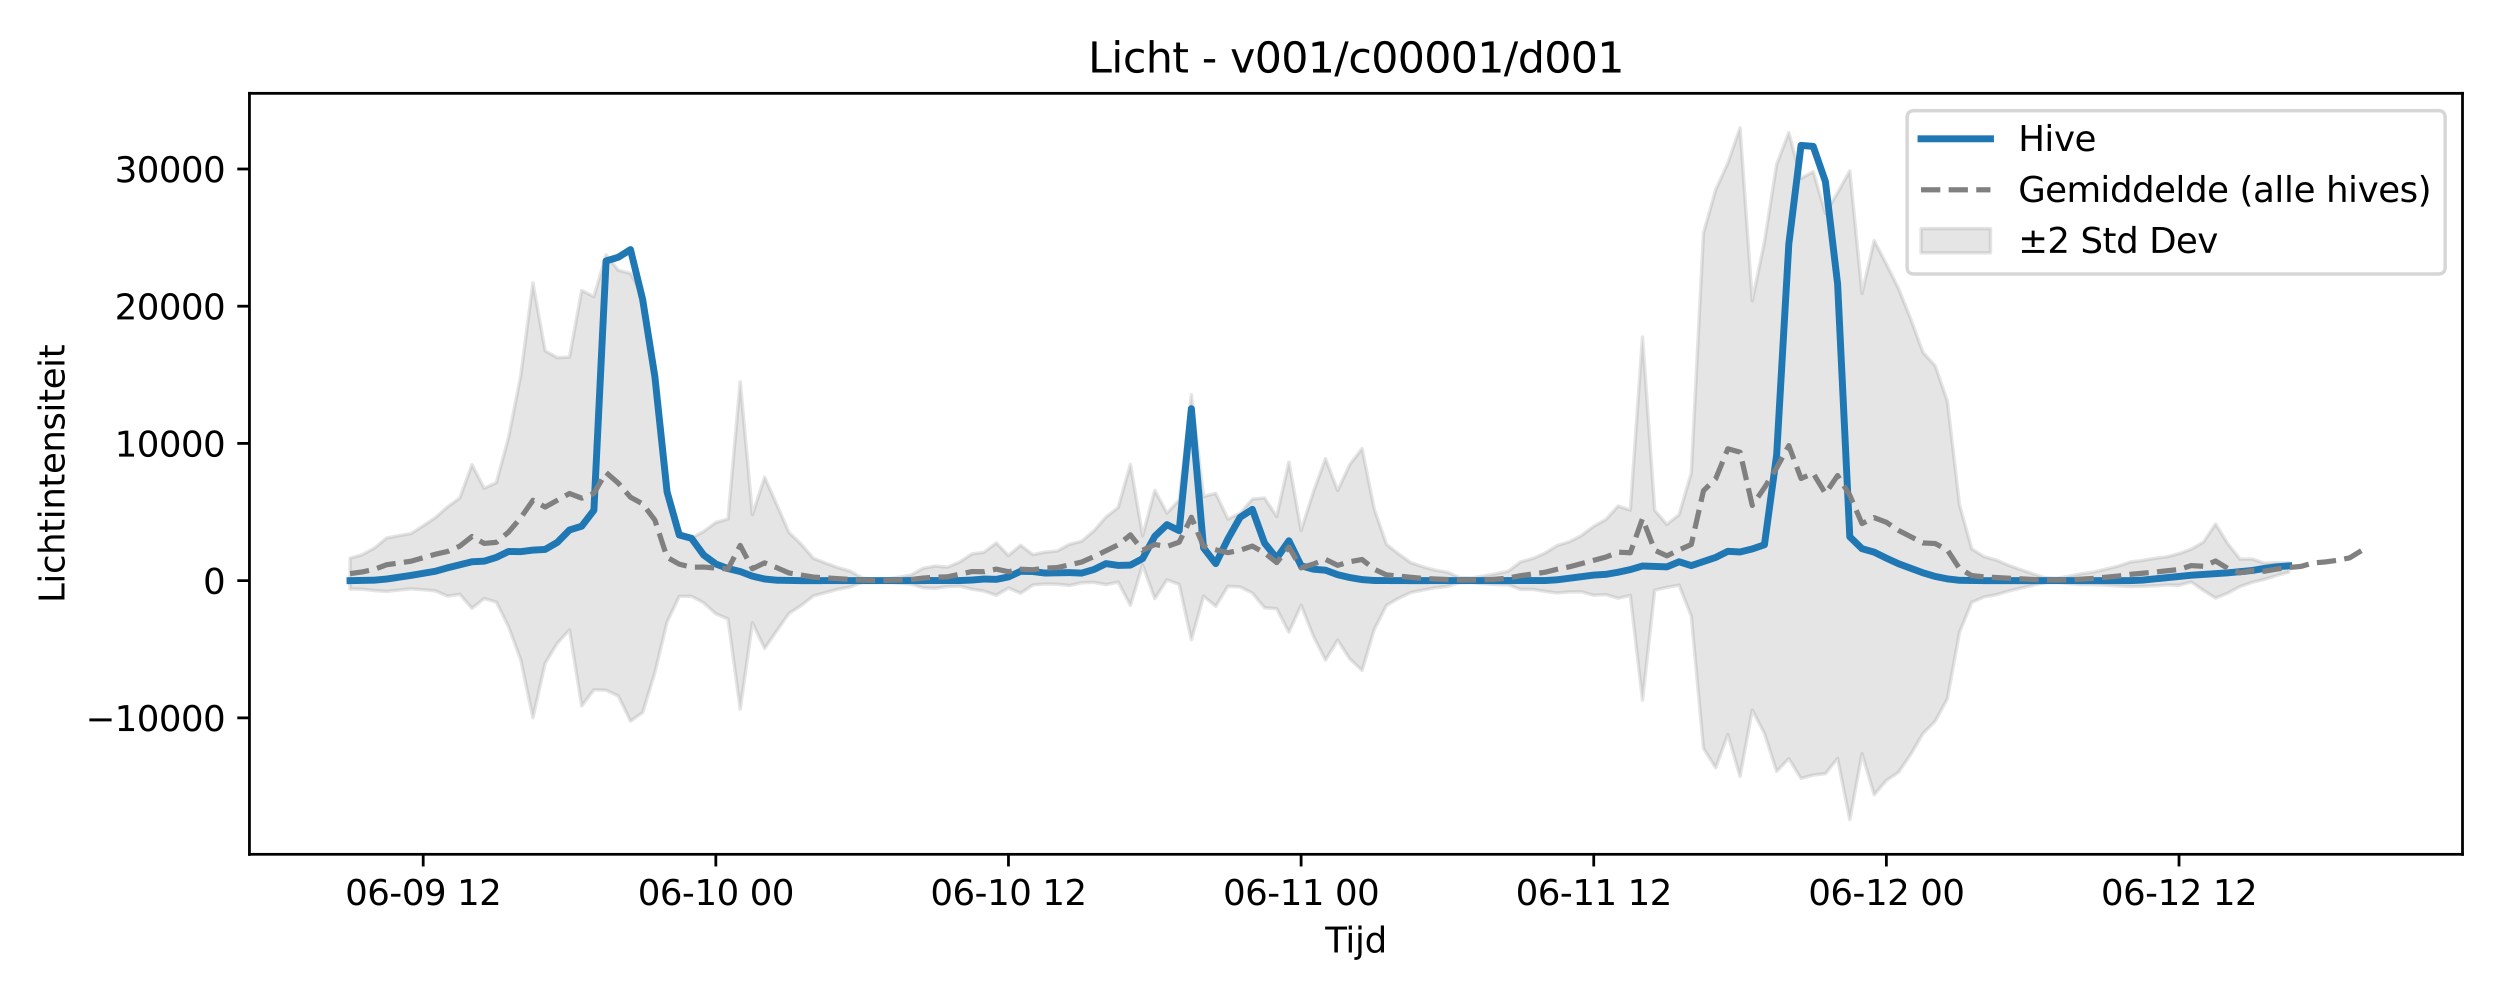 <?xml version="1.0" encoding="utf-8" standalone="no"?>
<!DOCTYPE svg PUBLIC "-//W3C//DTD SVG 1.1//EN"
  "http://www.w3.org/Graphics/SVG/1.1/DTD/svg11.dtd">
<svg xmlns:xlink="http://www.w3.org/1999/xlink" width="720pt" height="288pt" viewBox="0 0 720 288" xmlns="http://www.w3.org/2000/svg" version="1.1">
 <defs>
  <style type="text/css">*{stroke-linejoin: round; stroke-linecap: butt}</style>
 </defs>
 <g id="figure_1">
  <g id="patch_1">
   <path d="M 0 288 
L 720 288 
L 720 0 
L 0 0 
z
" style="fill: #ffffff"/>
  </g>
  <g id="axes_1">
   <g id="patch_2">
    <path d="M 71.84 246.04 
L 709.2 246.04 
L 709.2 26.88 
L 71.84 26.88 
z
" style="fill: #ffffff"/>
   </g>
   <g id="FillBetweenPolyCollection_1">
    <defs>
     <path id="m0c370288f5" d="M 100.811 -127.243 
L 100.811 -118.36 
L 104.323 -118.318 
L 107.834 -117.921 
L 111.346 -117.66 
L 114.857 -118.062 
L 118.369 -118.404 
L 121.881 -118.17 
L 125.392 -117.842 
L 128.904 -116.323 
L 132.416 -116.858 
L 135.927 -112.813 
L 139.439 -115.601 
L 142.95 -114.621 
L 146.462 -107.516 
L 149.974 -98.007 
L 153.485 -81.301 
L 156.997 -96.968 
L 160.509 -102.759 
L 164.02 -106.575 
L 167.532 -84.689 
L 171.043 -89.339 
L 174.555 -89.216 
L 178.067 -87.573 
L 181.578 -80.332 
L 185.09 -82.809 
L 188.602 -94.296 
L 192.113 -108.825 
L 195.625 -116.256 
L 199.136 -116.268 
L 202.648 -114.409 
L 206.16 -111.232 
L 209.671 -109.732 
L 213.183 -83.785 
L 216.695 -108.635 
L 220.206 -101.252 
L 223.718 -106.351 
L 227.229 -111.32 
L 230.741 -113.618 
L 234.253 -116.384 
L 237.764 -117.323 
L 241.276 -118.284 
L 244.788 -118.949 
L 248.299 -120.265 
L 251.811 -120.665 
L 255.322 -120.515 
L 258.834 -120.106 
L 262.346 -119.78 
L 265.857 -118.713 
L 269.369 -118.544 
L 272.881 -119.074 
L 276.392 -119.181 
L 279.904 -118.316 
L 283.415 -117.759 
L 286.927 -116.568 
L 290.439 -118.663 
L 293.95 -117.148 
L 297.462 -119.533 
L 300.974 -119.796 
L 304.485 -119.753 
L 307.997 -119.366 
L 311.508 -120.15 
L 315.02 -120.284 
L 318.532 -119.636 
L 322.043 -120.352 
L 325.555 -113.669 
L 329.067 -125.321 
L 332.578 -115.589 
L 336.09 -120.995 
L 339.601 -119.711 
L 343.113 -103.768 
L 346.625 -116.313 
L 350.136 -113.395 
L 353.648 -119.156 
L 357.16 -118.956 
L 360.671 -117.203 
L 364.183 -112.973 
L 367.694 -112.69 
L 371.206 -105.928 
L 374.718 -113.674 
L 378.229 -104.868 
L 381.741 -97.905 
L 385.253 -103.635 
L 388.764 -98.203 
L 392.276 -94.904 
L 395.787 -106.728 
L 399.299 -113.658 
L 402.811 -115.709 
L 406.322 -117.357 
L 409.834 -118.071 
L 413.346 -118.718 
L 416.857 -119.13 
L 420.369 -120.244 
L 423.88 -120.297 
L 427.392 -119.891 
L 430.904 -119.635 
L 434.415 -119.537 
L 437.927 -118.25 
L 441.439 -118.256 
L 444.95 -117.683 
L 448.462 -117.222 
L 451.973 -117.522 
L 455.485 -117.557 
L 458.997 -116.569 
L 462.508 -116.745 
L 466.02 -115.696 
L 469.532 -116.514 
L 473.043 -86.362 
L 476.555 -118.044 
L 480.066 -118.854 
L 483.578 -119.461 
L 487.09 -110.591 
L 490.601 -72.503 
L 494.113 -66.881 
L 497.625 -76.47 
L 501.136 -64.392 
L 504.648 -83.495 
L 508.159 -76.757 
L 511.671 -65.857 
L 515.183 -69.492 
L 518.694 -63.813 
L 522.206 -64.791 
L 525.718 -65.173 
L 529.229 -69.572 
L 532.741 -51.922 
L 536.252 -70.927 
L 539.764 -59.123 
L 543.276 -63.233 
L 546.787 -65.597 
L 550.299 -70.747 
L 553.811 -76.752 
L 557.322 -80.268 
L 560.834 -86.766 
L 564.345 -105.938 
L 567.857 -114.533 
L 571.369 -116.061 
L 574.88 -116.709 
L 578.392 -117.748 
L 581.904 -118.6 
L 585.415 -119.431 
L 588.927 -120.247 
L 592.438 -120.376 
L 595.95 -119.915 
L 599.462 -119.635 
L 602.973 -119.608 
L 606.485 -119.455 
L 609.997 -119.24 
L 613.508 -119.054 
L 617.02 -119.139 
L 620.531 -119.262 
L 624.043 -119.507 
L 627.555 -119.439 
L 631.066 -120.392 
L 634.578 -117.966 
L 638.09 -115.757 
L 641.601 -117.166 
L 645.113 -119.062 
L 648.624 -120.29 
L 652.136 -121.146 
L 655.648 -122.237 
L 659.159 -123.205 
L 659.159 -125.897 
L 659.159 -125.897 
L 655.648 -125.961 
L 652.136 -125.797 
L 648.624 -127.008 
L 645.113 -126.997 
L 641.601 -131.424 
L 638.09 -137.087 
L 634.578 -131.843 
L 631.066 -129.824 
L 627.555 -128.544 
L 624.043 -127.644 
L 620.531 -127.197 
L 617.02 -126.594 
L 613.508 -126.119 
L 609.997 -124.944 
L 606.485 -124.093 
L 602.973 -123.247 
L 599.462 -122.781 
L 595.95 -122.061 
L 592.438 -121.453 
L 588.927 -121.613 
L 585.415 -122.753 
L 581.904 -123.965 
L 578.392 -125.214 
L 574.88 -126.737 
L 571.369 -127.687 
L 567.857 -129.929 
L 564.345 -142.568 
L 560.834 -172.483 
L 557.322 -182.667 
L 553.811 -186.506 
L 550.299 -196.104 
L 546.787 -204.88 
L 543.276 -211.941 
L 539.764 -218.704 
L 536.252 -203.494 
L 532.741 -238.794 
L 529.229 -232.511 
L 525.718 -226.569 
L 522.206 -238.579 
L 518.694 -236.599 
L 515.183 -249.809 
L 511.671 -240.629 
L 508.159 -218.347 
L 504.648 -201.383 
L 501.136 -251.158 
L 497.625 -241.03 
L 494.113 -233.328 
L 490.601 -220.851 
L 487.09 -151.782 
L 483.578 -139.776 
L 480.066 -136.964 
L 476.555 -141.01 
L 473.043 -190.943 
L 469.532 -141.087 
L 466.02 -142.257 
L 462.508 -138.391 
L 458.997 -136.416 
L 455.485 -133.79 
L 451.973 -131.968 
L 448.462 -130.89 
L 444.95 -128.692 
L 441.439 -127.137 
L 437.927 -126.167 
L 434.415 -123.507 
L 430.904 -122.76 
L 427.392 -122.122 
L 423.88 -121.555 
L 420.369 -121.651 
L 416.857 -123.2 
L 413.346 -123.793 
L 409.834 -124.74 
L 406.322 -125.947 
L 402.811 -128.44 
L 399.299 -131.211 
L 395.787 -141.386 
L 392.276 -158.827 
L 388.764 -154.246 
L 385.253 -146.726 
L 381.741 -155.893 
L 378.229 -146.22 
L 374.718 -135.236 
L 371.206 -154.937 
L 367.694 -139.243 
L 364.183 -144.595 
L 360.671 -144.249 
L 357.16 -140.149 
L 353.648 -138.518 
L 350.136 -145.912 
L 346.625 -144.991 
L 343.113 -174.309 
L 339.601 -143.999 
L 336.09 -140.229 
L 332.578 -146.783 
L 329.067 -133.711 
L 325.555 -154.253 
L 322.043 -141.842 
L 318.532 -139.089 
L 315.02 -135.083 
L 311.508 -132.103 
L 307.997 -131.243 
L 304.485 -129.313 
L 300.974 -128.977 
L 297.462 -128.276 
L 293.95 -130.97 
L 290.439 -128.018 
L 286.927 -131.621 
L 283.415 -128.949 
L 279.904 -128.46 
L 276.392 -126.133 
L 272.881 -124.674 
L 269.369 -124.971 
L 265.857 -124.327 
L 262.346 -122.395 
L 258.834 -121.778 
L 255.322 -121.162 
L 251.811 -120.973 
L 248.299 -121.556 
L 244.788 -123.54 
L 241.276 -124.545 
L 237.764 -125.837 
L 234.253 -127.213 
L 230.741 -131.268 
L 227.229 -134.643 
L 223.718 -142.66 
L 220.206 -150.548 
L 216.695 -139.777 
L 213.183 -178.04 
L 209.671 -138.544 
L 206.16 -137.52 
L 202.648 -134.947 
L 199.136 -133.043 
L 195.625 -134.782 
L 192.113 -146.193 
L 188.602 -182.143 
L 185.09 -202.944 
L 181.578 -209.273 
L 178.067 -210.144 
L 174.555 -214.612 
L 171.043 -202.549 
L 167.532 -204.363 
L 164.02 -185.18 
L 160.509 -184.973 
L 156.997 -186.962 
L 153.485 -206.527 
L 149.974 -179.765 
L 146.462 -162.011 
L 142.95 -148.994 
L 139.439 -147.387 
L 135.927 -154.165 
L 132.416 -144.556 
L 128.904 -142.025 
L 125.392 -138.918 
L 121.881 -136.577 
L 118.369 -134.333 
L 114.857 -133.733 
L 111.346 -133.042 
L 107.834 -130.152 
L 104.323 -128.24 
L 100.811 -127.243 
z
" style="stroke: #808080; stroke-opacity: 0.2"/>
    </defs>
    <g clip-path="url(#p9685ce5fed)">
     <use xlink:href="#m0c370288f5" x="0" y="288" style="fill: #808080; fill-opacity: 0.2; stroke: #808080; stroke-opacity: 0.2"/>
    </g>
   </g>
   <g id="matplotlib.axis_1">
    <g id="xtick_1">
     <g id="line2d_1">
      <defs>
       <path id="m848608fe84" d="M 0 0 
L 0 3.5 
" style="stroke: #000000; stroke-width: 0.8"/>
      </defs>
      <g>
       <use xlink:href="#m848608fe84" x="121.881" y="246.04" style="stroke: #000000; stroke-width: 0.8"/>
      </g>
     </g>
     <g id="text_1">
      <!-- 06-09 12 -->
      <g transform="translate(99.4 260.638) scale(0.1 -0.1)">
       <defs>
        <path id="DejaVuSans-30" d="M 2034 4250 
Q 1547 4250 1301 3770 
Q 1056 3291 1056 2328 
Q 1056 1369 1301 889 
Q 1547 409 2034 409 
Q 2525 409 2770 889 
Q 3016 1369 3016 2328 
Q 3016 3291 2770 3770 
Q 2525 4250 2034 4250 
z
M 2034 4750 
Q 2819 4750 3233 4129 
Q 3647 3509 3647 2328 
Q 3647 1150 3233 529 
Q 2819 -91 2034 -91 
Q 1250 -91 836 529 
Q 422 1150 422 2328 
Q 422 3509 836 4129 
Q 1250 4750 2034 4750 
z
" transform="scale(0.016)"/>
        <path id="DejaVuSans-36" d="M 2113 2584 
Q 1688 2584 1439 2293 
Q 1191 2003 1191 1497 
Q 1191 994 1439 701 
Q 1688 409 2113 409 
Q 2538 409 2786 701 
Q 3034 994 3034 1497 
Q 3034 2003 2786 2293 
Q 2538 2584 2113 2584 
z
M 3366 4563 
L 3366 3988 
Q 3128 4100 2886 4159 
Q 2644 4219 2406 4219 
Q 1781 4219 1451 3797 
Q 1122 3375 1075 2522 
Q 1259 2794 1537 2939 
Q 1816 3084 2150 3084 
Q 2853 3084 3261 2657 
Q 3669 2231 3669 1497 
Q 3669 778 3244 343 
Q 2819 -91 2113 -91 
Q 1303 -91 875 529 
Q 447 1150 447 2328 
Q 447 3434 972 4092 
Q 1497 4750 2381 4750 
Q 2619 4750 2861 4703 
Q 3103 4656 3366 4563 
z
" transform="scale(0.016)"/>
        <path id="DejaVuSans-2d" d="M 313 2009 
L 1997 2009 
L 1997 1497 
L 313 1497 
L 313 2009 
z
" transform="scale(0.016)"/>
        <path id="DejaVuSans-39" d="M 703 97 
L 703 672 
Q 941 559 1184 500 
Q 1428 441 1663 441 
Q 2288 441 2617 861 
Q 2947 1281 2994 2138 
Q 2813 1869 2534 1725 
Q 2256 1581 1919 1581 
Q 1219 1581 811 2004 
Q 403 2428 403 3163 
Q 403 3881 828 4315 
Q 1253 4750 1959 4750 
Q 2769 4750 3195 4129 
Q 3622 3509 3622 2328 
Q 3622 1225 3098 567 
Q 2575 -91 1691 -91 
Q 1453 -91 1209 -44 
Q 966 3 703 97 
z
M 1959 2075 
Q 2384 2075 2632 2365 
Q 2881 2656 2881 3163 
Q 2881 3666 2632 3958 
Q 2384 4250 1959 4250 
Q 1534 4250 1286 3958 
Q 1038 3666 1038 3163 
Q 1038 2656 1286 2365 
Q 1534 2075 1959 2075 
z
" transform="scale(0.016)"/>
        <path id="DejaVuSans-20" transform="scale(0.016)"/>
        <path id="DejaVuSans-31" d="M 794 531 
L 1825 531 
L 1825 4091 
L 703 3866 
L 703 4441 
L 1819 4666 
L 2450 4666 
L 2450 531 
L 3481 531 
L 3481 0 
L 794 0 
L 794 531 
z
" transform="scale(0.016)"/>
        <path id="DejaVuSans-32" d="M 1228 531 
L 3431 531 
L 3431 0 
L 469 0 
L 469 531 
Q 828 903 1448 1529 
Q 2069 2156 2228 2338 
Q 2531 2678 2651 2914 
Q 2772 3150 2772 3378 
Q 2772 3750 2511 3984 
Q 2250 4219 1831 4219 
Q 1534 4219 1204 4116 
Q 875 4013 500 3803 
L 500 4441 
Q 881 4594 1212 4672 
Q 1544 4750 1819 4750 
Q 2544 4750 2975 4387 
Q 3406 4025 3406 3419 
Q 3406 3131 3298 2873 
Q 3191 2616 2906 2266 
Q 2828 2175 2409 1742 
Q 1991 1309 1228 531 
z
" transform="scale(0.016)"/>
       </defs>
       <use xlink:href="#DejaVuSans-30"/>
       <use xlink:href="#DejaVuSans-36" transform="translate(63.623 0)"/>
       <use xlink:href="#DejaVuSans-2d" transform="translate(127.246 0)"/>
       <use xlink:href="#DejaVuSans-30" transform="translate(163.33 0)"/>
       <use xlink:href="#DejaVuSans-39" transform="translate(226.953 0)"/>
       <use xlink:href="#DejaVuSans-20" transform="translate(290.576 0)"/>
       <use xlink:href="#DejaVuSans-31" transform="translate(322.363 0)"/>
       <use xlink:href="#DejaVuSans-32" transform="translate(385.986 0)"/>
      </g>
     </g>
    </g>
    <g id="xtick_2">
     <g id="line2d_2">
      <g>
       <use xlink:href="#m848608fe84" x="206.16" y="246.04" style="stroke: #000000; stroke-width: 0.8"/>
      </g>
     </g>
     <g id="text_2">
      <!-- 06-10 00 -->
      <g transform="translate(183.679 260.638) scale(0.1 -0.1)">
       <use xlink:href="#DejaVuSans-30"/>
       <use xlink:href="#DejaVuSans-36" transform="translate(63.623 0)"/>
       <use xlink:href="#DejaVuSans-2d" transform="translate(127.246 0)"/>
       <use xlink:href="#DejaVuSans-31" transform="translate(163.33 0)"/>
       <use xlink:href="#DejaVuSans-30" transform="translate(226.953 0)"/>
       <use xlink:href="#DejaVuSans-20" transform="translate(290.576 0)"/>
       <use xlink:href="#DejaVuSans-30" transform="translate(322.363 0)"/>
       <use xlink:href="#DejaVuSans-30" transform="translate(385.986 0)"/>
      </g>
     </g>
    </g>
    <g id="xtick_3">
     <g id="line2d_3">
      <g>
       <use xlink:href="#m848608fe84" x="290.439" y="246.04" style="stroke: #000000; stroke-width: 0.8"/>
      </g>
     </g>
     <g id="text_3">
      <!-- 06-10 12 -->
      <g transform="translate(267.958 260.638) scale(0.1 -0.1)">
       <use xlink:href="#DejaVuSans-30"/>
       <use xlink:href="#DejaVuSans-36" transform="translate(63.623 0)"/>
       <use xlink:href="#DejaVuSans-2d" transform="translate(127.246 0)"/>
       <use xlink:href="#DejaVuSans-31" transform="translate(163.33 0)"/>
       <use xlink:href="#DejaVuSans-30" transform="translate(226.953 0)"/>
       <use xlink:href="#DejaVuSans-20" transform="translate(290.576 0)"/>
       <use xlink:href="#DejaVuSans-31" transform="translate(322.363 0)"/>
       <use xlink:href="#DejaVuSans-32" transform="translate(385.986 0)"/>
      </g>
     </g>
    </g>
    <g id="xtick_4">
     <g id="line2d_4">
      <g>
       <use xlink:href="#m848608fe84" x="374.718" y="246.04" style="stroke: #000000; stroke-width: 0.8"/>
      </g>
     </g>
     <g id="text_4">
      <!-- 06-11 00 -->
      <g transform="translate(352.237 260.638) scale(0.1 -0.1)">
       <use xlink:href="#DejaVuSans-30"/>
       <use xlink:href="#DejaVuSans-36" transform="translate(63.623 0)"/>
       <use xlink:href="#DejaVuSans-2d" transform="translate(127.246 0)"/>
       <use xlink:href="#DejaVuSans-31" transform="translate(163.33 0)"/>
       <use xlink:href="#DejaVuSans-31" transform="translate(226.953 0)"/>
       <use xlink:href="#DejaVuSans-20" transform="translate(290.576 0)"/>
       <use xlink:href="#DejaVuSans-30" transform="translate(322.363 0)"/>
       <use xlink:href="#DejaVuSans-30" transform="translate(385.986 0)"/>
      </g>
     </g>
    </g>
    <g id="xtick_5">
     <g id="line2d_5">
      <g>
       <use xlink:href="#m848608fe84" x="458.997" y="246.04" style="stroke: #000000; stroke-width: 0.8"/>
      </g>
     </g>
     <g id="text_5">
      <!-- 06-11 12 -->
      <g transform="translate(436.516 260.638) scale(0.1 -0.1)">
       <use xlink:href="#DejaVuSans-30"/>
       <use xlink:href="#DejaVuSans-36" transform="translate(63.623 0)"/>
       <use xlink:href="#DejaVuSans-2d" transform="translate(127.246 0)"/>
       <use xlink:href="#DejaVuSans-31" transform="translate(163.33 0)"/>
       <use xlink:href="#DejaVuSans-31" transform="translate(226.953 0)"/>
       <use xlink:href="#DejaVuSans-20" transform="translate(290.576 0)"/>
       <use xlink:href="#DejaVuSans-31" transform="translate(322.363 0)"/>
       <use xlink:href="#DejaVuSans-32" transform="translate(385.986 0)"/>
      </g>
     </g>
    </g>
    <g id="xtick_6">
     <g id="line2d_6">
      <g>
       <use xlink:href="#m848608fe84" x="543.276" y="246.04" style="stroke: #000000; stroke-width: 0.8"/>
      </g>
     </g>
     <g id="text_6">
      <!-- 06-12 00 -->
      <g transform="translate(520.795 260.638) scale(0.1 -0.1)">
       <use xlink:href="#DejaVuSans-30"/>
       <use xlink:href="#DejaVuSans-36" transform="translate(63.623 0)"/>
       <use xlink:href="#DejaVuSans-2d" transform="translate(127.246 0)"/>
       <use xlink:href="#DejaVuSans-31" transform="translate(163.33 0)"/>
       <use xlink:href="#DejaVuSans-32" transform="translate(226.953 0)"/>
       <use xlink:href="#DejaVuSans-20" transform="translate(290.576 0)"/>
       <use xlink:href="#DejaVuSans-30" transform="translate(322.363 0)"/>
       <use xlink:href="#DejaVuSans-30" transform="translate(385.986 0)"/>
      </g>
     </g>
    </g>
    <g id="xtick_7">
     <g id="line2d_7">
      <g>
       <use xlink:href="#m848608fe84" x="627.555" y="246.04" style="stroke: #000000; stroke-width: 0.8"/>
      </g>
     </g>
     <g id="text_7">
      <!-- 06-12 12 -->
      <g transform="translate(605.074 260.638) scale(0.1 -0.1)">
       <use xlink:href="#DejaVuSans-30"/>
       <use xlink:href="#DejaVuSans-36" transform="translate(63.623 0)"/>
       <use xlink:href="#DejaVuSans-2d" transform="translate(127.246 0)"/>
       <use xlink:href="#DejaVuSans-31" transform="translate(163.33 0)"/>
       <use xlink:href="#DejaVuSans-32" transform="translate(226.953 0)"/>
       <use xlink:href="#DejaVuSans-20" transform="translate(290.576 0)"/>
       <use xlink:href="#DejaVuSans-31" transform="translate(322.363 0)"/>
       <use xlink:href="#DejaVuSans-32" transform="translate(385.986 0)"/>
      </g>
     </g>
    </g>
    <g id="text_8">
     <!-- Tijd -->
     <g transform="translate(381.67 274.317) scale(0.1 -0.1)">
      <defs>
       <path id="DejaVuSans-54" d="M -19 4666 
L 3928 4666 
L 3928 4134 
L 2272 4134 
L 2272 0 
L 1638 0 
L 1638 4134 
L -19 4134 
L -19 4666 
z
" transform="scale(0.016)"/>
       <path id="DejaVuSans-69" d="M 603 3500 
L 1178 3500 
L 1178 0 
L 603 0 
L 603 3500 
z
M 603 4863 
L 1178 4863 
L 1178 4134 
L 603 4134 
L 603 4863 
z
" transform="scale(0.016)"/>
       <path id="DejaVuSans-6a" d="M 603 3500 
L 1178 3500 
L 1178 -63 
Q 1178 -731 923 -1031 
Q 669 -1331 103 -1331 
L -116 -1331 
L -116 -844 
L 38 -844 
Q 366 -844 484 -692 
Q 603 -541 603 -63 
L 603 3500 
z
M 603 4863 
L 1178 4863 
L 1178 4134 
L 603 4134 
L 603 4863 
z
" transform="scale(0.016)"/>
       <path id="DejaVuSans-64" d="M 2906 2969 
L 2906 4863 
L 3481 4863 
L 3481 0 
L 2906 0 
L 2906 525 
Q 2725 213 2448 61 
Q 2172 -91 1784 -91 
Q 1150 -91 751 415 
Q 353 922 353 1747 
Q 353 2572 751 3078 
Q 1150 3584 1784 3584 
Q 2172 3584 2448 3432 
Q 2725 3281 2906 2969 
z
M 947 1747 
Q 947 1113 1208 752 
Q 1469 391 1925 391 
Q 2381 391 2643 752 
Q 2906 1113 2906 1747 
Q 2906 2381 2643 2742 
Q 2381 3103 1925 3103 
Q 1469 3103 1208 2742 
Q 947 2381 947 1747 
z
" transform="scale(0.016)"/>
      </defs>
      <use xlink:href="#DejaVuSans-54"/>
      <use xlink:href="#DejaVuSans-69" transform="translate(57.959 0)"/>
      <use xlink:href="#DejaVuSans-6a" transform="translate(85.742 0)"/>
      <use xlink:href="#DejaVuSans-64" transform="translate(113.525 0)"/>
     </g>
    </g>
   </g>
   <g id="matplotlib.axis_2">
    <g id="ytick_1">
     <g id="line2d_8">
      <defs>
       <path id="m375cca14dd" d="M 0 0 
L -3.5 0 
" style="stroke: #000000; stroke-width: 0.8"/>
      </defs>
      <g>
       <use xlink:href="#m375cca14dd" x="71.84" y="206.743" style="stroke: #000000; stroke-width: 0.8"/>
      </g>
     </g>
     <g id="text_9">
      <!-- −10000 -->
      <g transform="translate(24.648 210.542) scale(0.1 -0.1)">
       <defs>
        <path id="DejaVuSans-2212" d="M 678 2272 
L 4684 2272 
L 4684 1741 
L 678 1741 
L 678 2272 
z
" transform="scale(0.016)"/>
       </defs>
       <use xlink:href="#DejaVuSans-2212"/>
       <use xlink:href="#DejaVuSans-31" transform="translate(83.789 0)"/>
       <use xlink:href="#DejaVuSans-30" transform="translate(147.412 0)"/>
       <use xlink:href="#DejaVuSans-30" transform="translate(211.035 0)"/>
       <use xlink:href="#DejaVuSans-30" transform="translate(274.658 0)"/>
       <use xlink:href="#DejaVuSans-30" transform="translate(338.281 0)"/>
      </g>
     </g>
    </g>
    <g id="ytick_2">
     <g id="line2d_9">
      <g>
       <use xlink:href="#m375cca14dd" x="71.84" y="167.224" style="stroke: #000000; stroke-width: 0.8"/>
      </g>
     </g>
     <g id="text_10">
      <!-- 0 -->
      <g transform="translate(58.477 171.024) scale(0.1 -0.1)">
       <use xlink:href="#DejaVuSans-30"/>
      </g>
     </g>
    </g>
    <g id="ytick_3">
     <g id="line2d_10">
      <g>
       <use xlink:href="#m375cca14dd" x="71.84" y="127.706" style="stroke: #000000; stroke-width: 0.8"/>
      </g>
     </g>
     <g id="text_11">
      <!-- 10000 -->
      <g transform="translate(33.028 131.505) scale(0.1 -0.1)">
       <use xlink:href="#DejaVuSans-31"/>
       <use xlink:href="#DejaVuSans-30" transform="translate(63.623 0)"/>
       <use xlink:href="#DejaVuSans-30" transform="translate(127.246 0)"/>
       <use xlink:href="#DejaVuSans-30" transform="translate(190.869 0)"/>
       <use xlink:href="#DejaVuSans-30" transform="translate(254.492 0)"/>
      </g>
     </g>
    </g>
    <g id="ytick_4">
     <g id="line2d_11">
      <g>
       <use xlink:href="#m375cca14dd" x="71.84" y="88.187" style="stroke: #000000; stroke-width: 0.8"/>
      </g>
     </g>
     <g id="text_12">
      <!-- 20000 -->
      <g transform="translate(33.028 91.986) scale(0.1 -0.1)">
       <use xlink:href="#DejaVuSans-32"/>
       <use xlink:href="#DejaVuSans-30" transform="translate(63.623 0)"/>
       <use xlink:href="#DejaVuSans-30" transform="translate(127.246 0)"/>
       <use xlink:href="#DejaVuSans-30" transform="translate(190.869 0)"/>
       <use xlink:href="#DejaVuSans-30" transform="translate(254.492 0)"/>
      </g>
     </g>
    </g>
    <g id="ytick_5">
     <g id="line2d_12">
      <g>
       <use xlink:href="#m375cca14dd" x="71.84" y="48.669" style="stroke: #000000; stroke-width: 0.8"/>
      </g>
     </g>
     <g id="text_13">
      <!-- 30000 -->
      <g transform="translate(33.028 52.468) scale(0.1 -0.1)">
       <defs>
        <path id="DejaVuSans-33" d="M 2597 2516 
Q 3050 2419 3304 2112 
Q 3559 1806 3559 1356 
Q 3559 666 3084 287 
Q 2609 -91 1734 -91 
Q 1441 -91 1130 -33 
Q 819 25 488 141 
L 488 750 
Q 750 597 1062 519 
Q 1375 441 1716 441 
Q 2309 441 2620 675 
Q 2931 909 2931 1356 
Q 2931 1769 2642 2001 
Q 2353 2234 1838 2234 
L 1294 2234 
L 1294 2753 
L 1863 2753 
Q 2328 2753 2575 2939 
Q 2822 3125 2822 3475 
Q 2822 3834 2567 4026 
Q 2313 4219 1838 4219 
Q 1578 4219 1281 4162 
Q 984 4106 628 3988 
L 628 4550 
Q 988 4650 1302 4700 
Q 1616 4750 1894 4750 
Q 2613 4750 3031 4423 
Q 3450 4097 3450 3541 
Q 3450 3153 3228 2886 
Q 3006 2619 2597 2516 
z
" transform="scale(0.016)"/>
       </defs>
       <use xlink:href="#DejaVuSans-33"/>
       <use xlink:href="#DejaVuSans-30" transform="translate(63.623 0)"/>
       <use xlink:href="#DejaVuSans-30" transform="translate(127.246 0)"/>
       <use xlink:href="#DejaVuSans-30" transform="translate(190.869 0)"/>
       <use xlink:href="#DejaVuSans-30" transform="translate(254.492 0)"/>
      </g>
     </g>
    </g>
    <g id="text_14">
     <!-- Lichtintensiteit -->
     <g transform="translate(18.568 173.656) rotate(-90) scale(0.1 -0.1)">
      <defs>
       <path id="DejaVuSans-4c" d="M 628 4666 
L 1259 4666 
L 1259 531 
L 3531 531 
L 3531 0 
L 628 0 
L 628 4666 
z
" transform="scale(0.016)"/>
       <path id="DejaVuSans-63" d="M 3122 3366 
L 3122 2828 
Q 2878 2963 2633 3030 
Q 2388 3097 2138 3097 
Q 1578 3097 1268 2742 
Q 959 2388 959 1747 
Q 959 1106 1268 751 
Q 1578 397 2138 397 
Q 2388 397 2633 464 
Q 2878 531 3122 666 
L 3122 134 
Q 2881 22 2623 -34 
Q 2366 -91 2075 -91 
Q 1284 -91 818 406 
Q 353 903 353 1747 
Q 353 2603 823 3093 
Q 1294 3584 2113 3584 
Q 2378 3584 2631 3529 
Q 2884 3475 3122 3366 
z
" transform="scale(0.016)"/>
       <path id="DejaVuSans-68" d="M 3513 2113 
L 3513 0 
L 2938 0 
L 2938 2094 
Q 2938 2591 2744 2837 
Q 2550 3084 2163 3084 
Q 1697 3084 1428 2787 
Q 1159 2491 1159 1978 
L 1159 0 
L 581 0 
L 581 4863 
L 1159 4863 
L 1159 2956 
Q 1366 3272 1645 3428 
Q 1925 3584 2291 3584 
Q 2894 3584 3203 3211 
Q 3513 2838 3513 2113 
z
" transform="scale(0.016)"/>
       <path id="DejaVuSans-74" d="M 1172 4494 
L 1172 3500 
L 2356 3500 
L 2356 3053 
L 1172 3053 
L 1172 1153 
Q 1172 725 1289 603 
Q 1406 481 1766 481 
L 2356 481 
L 2356 0 
L 1766 0 
Q 1100 0 847 248 
Q 594 497 594 1153 
L 594 3053 
L 172 3053 
L 172 3500 
L 594 3500 
L 594 4494 
L 1172 4494 
z
" transform="scale(0.016)"/>
       <path id="DejaVuSans-6e" d="M 3513 2113 
L 3513 0 
L 2938 0 
L 2938 2094 
Q 2938 2591 2744 2837 
Q 2550 3084 2163 3084 
Q 1697 3084 1428 2787 
Q 1159 2491 1159 1978 
L 1159 0 
L 581 0 
L 581 3500 
L 1159 3500 
L 1159 2956 
Q 1366 3272 1645 3428 
Q 1925 3584 2291 3584 
Q 2894 3584 3203 3211 
Q 3513 2838 3513 2113 
z
" transform="scale(0.016)"/>
       <path id="DejaVuSans-65" d="M 3597 1894 
L 3597 1613 
L 953 1613 
Q 991 1019 1311 708 
Q 1631 397 2203 397 
Q 2534 397 2845 478 
Q 3156 559 3463 722 
L 3463 178 
Q 3153 47 2828 -22 
Q 2503 -91 2169 -91 
Q 1331 -91 842 396 
Q 353 884 353 1716 
Q 353 2575 817 3079 
Q 1281 3584 2069 3584 
Q 2775 3584 3186 3129 
Q 3597 2675 3597 1894 
z
M 3022 2063 
Q 3016 2534 2758 2815 
Q 2500 3097 2075 3097 
Q 1594 3097 1305 2825 
Q 1016 2553 972 2059 
L 3022 2063 
z
" transform="scale(0.016)"/>
       <path id="DejaVuSans-73" d="M 2834 3397 
L 2834 2853 
Q 2591 2978 2328 3040 
Q 2066 3103 1784 3103 
Q 1356 3103 1142 2972 
Q 928 2841 928 2578 
Q 928 2378 1081 2264 
Q 1234 2150 1697 2047 
L 1894 2003 
Q 2506 1872 2764 1633 
Q 3022 1394 3022 966 
Q 3022 478 2636 193 
Q 2250 -91 1575 -91 
Q 1294 -91 989 -36 
Q 684 19 347 128 
L 347 722 
Q 666 556 975 473 
Q 1284 391 1588 391 
Q 1994 391 2212 530 
Q 2431 669 2431 922 
Q 2431 1156 2273 1281 
Q 2116 1406 1581 1522 
L 1381 1569 
Q 847 1681 609 1914 
Q 372 2147 372 2553 
Q 372 3047 722 3315 
Q 1072 3584 1716 3584 
Q 2034 3584 2315 3537 
Q 2597 3491 2834 3397 
z
" transform="scale(0.016)"/>
      </defs>
      <use xlink:href="#DejaVuSans-4c"/>
      <use xlink:href="#DejaVuSans-69" transform="translate(55.713 0)"/>
      <use xlink:href="#DejaVuSans-63" transform="translate(83.496 0)"/>
      <use xlink:href="#DejaVuSans-68" transform="translate(138.477 0)"/>
      <use xlink:href="#DejaVuSans-74" transform="translate(201.855 0)"/>
      <use xlink:href="#DejaVuSans-69" transform="translate(241.064 0)"/>
      <use xlink:href="#DejaVuSans-6e" transform="translate(268.848 0)"/>
      <use xlink:href="#DejaVuSans-74" transform="translate(332.227 0)"/>
      <use xlink:href="#DejaVuSans-65" transform="translate(371.436 0)"/>
      <use xlink:href="#DejaVuSans-6e" transform="translate(432.959 0)"/>
      <use xlink:href="#DejaVuSans-73" transform="translate(496.338 0)"/>
      <use xlink:href="#DejaVuSans-69" transform="translate(548.438 0)"/>
      <use xlink:href="#DejaVuSans-74" transform="translate(576.221 0)"/>
      <use xlink:href="#DejaVuSans-65" transform="translate(615.43 0)"/>
      <use xlink:href="#DejaVuSans-69" transform="translate(676.953 0)"/>
      <use xlink:href="#DejaVuSans-74" transform="translate(704.736 0)"/>
     </g>
    </g>
   </g>
   <g id="line2d_13">
    <path d="M 100.811 167.224 
L 107.834 167.087 
L 111.346 166.76 
L 118.369 165.714 
L 125.392 164.52 
L 128.904 163.527 
L 135.927 161.785 
L 139.439 161.616 
L 142.95 160.525 
L 146.462 158.828 
L 149.974 158.872 
L 153.485 158.429 
L 156.997 158.24 
L 160.509 156.205 
L 164.02 152.637 
L 167.532 151.542 
L 171.043 146.951 
L 174.555 75.146 
L 178.067 74.091 
L 181.578 71.887 
L 185.09 86.29 
L 188.602 108.477 
L 192.113 141.659 
L 195.625 154.078 
L 199.136 155.025 
L 202.648 159.838 
L 206.16 162.43 
L 209.671 163.754 
L 213.183 164.599 
L 216.695 165.928 
L 220.206 166.755 
L 223.718 167.103 
L 230.741 167.224 
L 276.392 167.195 
L 279.904 167.055 
L 283.415 166.762 
L 286.927 166.851 
L 290.439 166.152 
L 293.95 164.532 
L 297.462 164.608 
L 300.974 165.038 
L 307.997 164.913 
L 311.508 165.058 
L 315.02 164.034 
L 318.532 162.319 
L 322.043 162.841 
L 325.555 162.75 
L 329.067 160.882 
L 332.578 154.456 
L 336.09 151.098 
L 339.601 152.834 
L 343.113 117.702 
L 346.625 157.805 
L 350.136 162.319 
L 353.648 155.182 
L 357.16 148.972 
L 360.671 146.695 
L 364.183 156.405 
L 367.694 160.782 
L 371.206 155.75 
L 374.718 162.926 
L 378.229 163.926 
L 381.741 164.218 
L 385.253 165.516 
L 388.764 166.343 
L 392.276 166.926 
L 395.787 167.184 
L 406.322 167.224 
L 444.95 167.195 
L 448.462 166.982 
L 458.997 165.625 
L 462.508 165.408 
L 466.02 164.801 
L 469.532 164.043 
L 473.043 163.006 
L 480.066 163.256 
L 483.578 161.791 
L 487.09 162.897 
L 494.113 160.541 
L 497.625 158.782 
L 501.136 158.962 
L 504.648 158.096 
L 508.159 156.892 
L 511.671 131.045 
L 515.183 70.253 
L 518.694 41.877 
L 522.206 42.154 
L 525.718 52.291 
L 529.229 81.768 
L 532.741 154.6 
L 536.252 158.017 
L 539.764 159.02 
L 543.276 160.755 
L 546.787 162.363 
L 553.811 164.966 
L 557.322 166.012 
L 560.834 166.721 
L 564.345 167.128 
L 571.369 167.224 
L 613.508 167.215 
L 617.02 167.074 
L 631.066 165.668 
L 641.601 164.977 
L 648.624 164.296 
L 652.136 163.706 
L 655.648 163.243 
L 659.159 162.973 
L 659.159 162.973 
" clip-path="url(#p9685ce5fed)" style="fill: none; stroke: #1f77b4; stroke-width: 2; stroke-linecap: square"/>
   </g>
   <g id="line2d_14">
    <path d="M 100.811 165.199 
L 104.323 164.721 
L 107.834 163.963 
L 111.346 162.649 
L 118.369 161.631 
L 125.392 159.62 
L 128.904 158.826 
L 132.416 157.293 
L 135.927 154.511 
L 139.439 156.506 
L 142.95 156.192 
L 146.462 153.236 
L 149.974 149.114 
L 153.485 144.086 
L 156.997 146.035 
L 164.02 142.123 
L 167.532 143.474 
L 171.043 142.056 
L 174.555 136.086 
L 178.067 139.142 
L 181.578 143.197 
L 185.09 145.123 
L 188.602 149.781 
L 192.113 160.491 
L 195.625 162.481 
L 199.136 163.344 
L 202.648 163.322 
L 209.671 163.862 
L 213.183 157.087 
L 216.695 163.794 
L 220.206 162.1 
L 223.718 163.494 
L 227.229 165.018 
L 234.253 166.201 
L 248.299 167.089 
L 255.322 167.162 
L 262.346 166.912 
L 265.857 166.48 
L 269.369 166.242 
L 272.881 166.126 
L 279.904 164.612 
L 283.415 164.646 
L 286.927 163.906 
L 290.439 164.659 
L 293.95 163.941 
L 297.462 164.096 
L 300.974 163.613 
L 304.485 163.467 
L 311.508 161.874 
L 315.02 160.317 
L 322.043 156.903 
L 325.555 154.039 
L 329.067 158.484 
L 332.578 156.814 
L 336.09 157.388 
L 339.601 156.145 
L 343.113 148.962 
L 346.625 157.348 
L 350.136 158.346 
L 353.648 159.163 
L 357.16 158.448 
L 360.671 157.274 
L 364.183 159.216 
L 367.694 162.034 
L 371.206 157.567 
L 374.718 163.545 
L 378.229 162.456 
L 381.741 161.101 
L 385.253 162.819 
L 388.764 161.776 
L 392.276 161.135 
L 395.787 163.943 
L 399.299 165.566 
L 409.834 166.594 
L 420.369 167.052 
L 427.392 166.993 
L 430.904 166.802 
L 434.415 166.478 
L 437.927 165.792 
L 444.95 164.813 
L 448.462 163.944 
L 451.973 163.255 
L 462.508 160.432 
L 466.02 159.023 
L 469.532 159.199 
L 473.043 149.348 
L 476.555 158.473 
L 480.066 160.091 
L 483.578 158.381 
L 487.09 156.813 
L 490.601 141.323 
L 494.113 137.895 
L 497.625 129.25 
L 501.136 130.225 
L 504.648 145.561 
L 508.159 140.448 
L 511.671 134.757 
L 515.183 128.349 
L 518.694 137.794 
L 522.206 136.315 
L 525.718 142.129 
L 529.229 136.958 
L 532.741 142.642 
L 536.252 150.789 
L 539.764 149.086 
L 543.276 150.413 
L 546.787 152.761 
L 553.811 156.371 
L 557.322 156.533 
L 560.834 158.376 
L 564.345 163.747 
L 567.857 165.769 
L 571.369 166.126 
L 578.392 166.519 
L 588.927 167.07 
L 595.95 167.012 
L 602.973 166.573 
L 609.997 165.908 
L 613.508 165.413 
L 620.531 164.771 
L 627.555 164.009 
L 631.066 162.892 
L 634.578 163.096 
L 638.09 161.578 
L 641.601 163.705 
L 645.113 164.971 
L 648.624 164.351 
L 652.136 164.528 
L 655.648 163.901 
L 659.159 163.449 
L 662.671 163.128 
L 666.183 162.117 
L 669.694 161.843 
L 673.206 161.361 
L 676.717 160.656 
L 680.229 158.499 
L 680.229 158.499 
" clip-path="url(#p9685ce5fed)" style="fill: none; stroke-dasharray: 5.55,2.4; stroke-dashoffset: 0; stroke: #808080; stroke-width: 1.5"/>
   </g>
   <g id="patch_3">
    <path d="M 71.84 246.04 
L 71.84 26.88 
" style="fill: none; stroke: #000000; stroke-width: 0.8; stroke-linejoin: miter; stroke-linecap: square"/>
   </g>
   <g id="patch_4">
    <path d="M 709.2 246.04 
L 709.2 26.88 
" style="fill: none; stroke: #000000; stroke-width: 0.8; stroke-linejoin: miter; stroke-linecap: square"/>
   </g>
   <g id="patch_5">
    <path d="M 71.84 246.04 
L 709.2 246.04 
" style="fill: none; stroke: #000000; stroke-width: 0.8; stroke-linejoin: miter; stroke-linecap: square"/>
   </g>
   <g id="patch_6">
    <path d="M 71.84 26.88 
L 709.2 26.88 
" style="fill: none; stroke: #000000; stroke-width: 0.8; stroke-linejoin: miter; stroke-linecap: square"/>
   </g>
   <g id="text_15">
    <!-- Licht - v001/c00001/d001 -->
    <g transform="translate(313.383 20.88) scale(0.12 -0.12)">
     <defs>
      <path id="DejaVuSans-76" d="M 191 3500 
L 800 3500 
L 1894 563 
L 2988 3500 
L 3597 3500 
L 2284 0 
L 1503 0 
L 191 3500 
z
" transform="scale(0.016)"/>
      <path id="DejaVuSans-2f" d="M 1625 4666 
L 2156 4666 
L 531 -594 
L 0 -594 
L 1625 4666 
z
" transform="scale(0.016)"/>
     </defs>
     <use xlink:href="#DejaVuSans-4c"/>
     <use xlink:href="#DejaVuSans-69" transform="translate(55.713 0)"/>
     <use xlink:href="#DejaVuSans-63" transform="translate(83.496 0)"/>
     <use xlink:href="#DejaVuSans-68" transform="translate(138.477 0)"/>
     <use xlink:href="#DejaVuSans-74" transform="translate(201.855 0)"/>
     <use xlink:href="#DejaVuSans-20" transform="translate(241.064 0)"/>
     <use xlink:href="#DejaVuSans-2d" transform="translate(272.852 0)"/>
     <use xlink:href="#DejaVuSans-20" transform="translate(308.936 0)"/>
     <use xlink:href="#DejaVuSans-76" transform="translate(340.723 0)"/>
     <use xlink:href="#DejaVuSans-30" transform="translate(399.902 0)"/>
     <use xlink:href="#DejaVuSans-30" transform="translate(463.525 0)"/>
     <use xlink:href="#DejaVuSans-31" transform="translate(527.148 0)"/>
     <use xlink:href="#DejaVuSans-2f" transform="translate(590.771 0)"/>
     <use xlink:href="#DejaVuSans-63" transform="translate(624.463 0)"/>
     <use xlink:href="#DejaVuSans-30" transform="translate(679.443 0)"/>
     <use xlink:href="#DejaVuSans-30" transform="translate(743.066 0)"/>
     <use xlink:href="#DejaVuSans-30" transform="translate(806.689 0)"/>
     <use xlink:href="#DejaVuSans-30" transform="translate(870.312 0)"/>
     <use xlink:href="#DejaVuSans-31" transform="translate(933.936 0)"/>
     <use xlink:href="#DejaVuSans-2f" transform="translate(997.559 0)"/>
     <use xlink:href="#DejaVuSans-64" transform="translate(1031.25 0)"/>
     <use xlink:href="#DejaVuSans-30" transform="translate(1094.727 0)"/>
     <use xlink:href="#DejaVuSans-30" transform="translate(1158.35 0)"/>
     <use xlink:href="#DejaVuSans-31" transform="translate(1221.973 0)"/>
    </g>
   </g>
   <g id="legend_1">
    <g id="patch_7">
     <path d="M 551.256 78.914 
L 702.2 78.914 
Q 704.2 78.914 704.2 76.914 
L 704.2 33.88 
Q 704.2 31.88 702.2 31.88 
L 551.256 31.88 
Q 549.256 31.88 549.256 33.88 
L 549.256 76.914 
Q 549.256 78.914 551.256 78.914 
z
" style="fill: #ffffff; opacity: 0.8; stroke: #cccccc; stroke-linejoin: miter"/>
    </g>
    <g id="line2d_15">
     <path d="M 553.256 39.978 
L 563.256 39.978 
L 573.256 39.978 
" style="fill: none; stroke: #1f77b4; stroke-width: 2; stroke-linecap: square"/>
    </g>
    <g id="text_16">
     <!-- Hive -->
     <g transform="translate(581.256 43.478) scale(0.1 -0.1)">
      <defs>
       <path id="DejaVuSans-48" d="M 628 4666 
L 1259 4666 
L 1259 2753 
L 3553 2753 
L 3553 4666 
L 4184 4666 
L 4184 0 
L 3553 0 
L 3553 2222 
L 1259 2222 
L 1259 0 
L 628 0 
L 628 4666 
z
" transform="scale(0.016)"/>
      </defs>
      <use xlink:href="#DejaVuSans-48"/>
      <use xlink:href="#DejaVuSans-69" transform="translate(75.195 0)"/>
      <use xlink:href="#DejaVuSans-76" transform="translate(102.979 0)"/>
      <use xlink:href="#DejaVuSans-65" transform="translate(162.158 0)"/>
     </g>
    </g>
    <g id="line2d_16">
     <path d="M 553.256 54.657 
L 563.256 54.657 
L 573.256 54.657 
" style="fill: none; stroke-dasharray: 5.55,2.4; stroke-dashoffset: 0; stroke: #808080; stroke-width: 1.5"/>
    </g>
    <g id="text_17">
     <!-- Gemiddelde (alle hives) -->
     <g transform="translate(581.256 58.157) scale(0.1 -0.1)">
      <defs>
       <path id="DejaVuSans-47" d="M 3809 666 
L 3809 1919 
L 2778 1919 
L 2778 2438 
L 4434 2438 
L 4434 434 
Q 4069 175 3628 42 
Q 3188 -91 2688 -91 
Q 1594 -91 976 548 
Q 359 1188 359 2328 
Q 359 3472 976 4111 
Q 1594 4750 2688 4750 
Q 3144 4750 3555 4637 
Q 3966 4525 4313 4306 
L 4313 3634 
Q 3963 3931 3569 4081 
Q 3175 4231 2741 4231 
Q 1884 4231 1454 3753 
Q 1025 3275 1025 2328 
Q 1025 1384 1454 906 
Q 1884 428 2741 428 
Q 3075 428 3337 486 
Q 3600 544 3809 666 
z
" transform="scale(0.016)"/>
       <path id="DejaVuSans-6d" d="M 3328 2828 
Q 3544 3216 3844 3400 
Q 4144 3584 4550 3584 
Q 5097 3584 5394 3201 
Q 5691 2819 5691 2113 
L 5691 0 
L 5113 0 
L 5113 2094 
Q 5113 2597 4934 2840 
Q 4756 3084 4391 3084 
Q 3944 3084 3684 2787 
Q 3425 2491 3425 1978 
L 3425 0 
L 2847 0 
L 2847 2094 
Q 2847 2600 2669 2842 
Q 2491 3084 2119 3084 
Q 1678 3084 1418 2786 
Q 1159 2488 1159 1978 
L 1159 0 
L 581 0 
L 581 3500 
L 1159 3500 
L 1159 2956 
Q 1356 3278 1631 3431 
Q 1906 3584 2284 3584 
Q 2666 3584 2933 3390 
Q 3200 3197 3328 2828 
z
" transform="scale(0.016)"/>
       <path id="DejaVuSans-6c" d="M 603 4863 
L 1178 4863 
L 1178 0 
L 603 0 
L 603 4863 
z
" transform="scale(0.016)"/>
       <path id="DejaVuSans-28" d="M 1984 4856 
Q 1566 4138 1362 3434 
Q 1159 2731 1159 2009 
Q 1159 1288 1364 580 
Q 1569 -128 1984 -844 
L 1484 -844 
Q 1016 -109 783 600 
Q 550 1309 550 2009 
Q 550 2706 781 3412 
Q 1013 4119 1484 4856 
L 1984 4856 
z
" transform="scale(0.016)"/>
       <path id="DejaVuSans-61" d="M 2194 1759 
Q 1497 1759 1228 1600 
Q 959 1441 959 1056 
Q 959 750 1161 570 
Q 1363 391 1709 391 
Q 2188 391 2477 730 
Q 2766 1069 2766 1631 
L 2766 1759 
L 2194 1759 
z
M 3341 1997 
L 3341 0 
L 2766 0 
L 2766 531 
Q 2569 213 2275 61 
Q 1981 -91 1556 -91 
Q 1019 -91 701 211 
Q 384 513 384 1019 
Q 384 1609 779 1909 
Q 1175 2209 1959 2209 
L 2766 2209 
L 2766 2266 
Q 2766 2663 2505 2880 
Q 2244 3097 1772 3097 
Q 1472 3097 1187 3025 
Q 903 2953 641 2809 
L 641 3341 
Q 956 3463 1253 3523 
Q 1550 3584 1831 3584 
Q 2591 3584 2966 3190 
Q 3341 2797 3341 1997 
z
" transform="scale(0.016)"/>
       <path id="DejaVuSans-29" d="M 513 4856 
L 1013 4856 
Q 1481 4119 1714 3412 
Q 1947 2706 1947 2009 
Q 1947 1309 1714 600 
Q 1481 -109 1013 -844 
L 513 -844 
Q 928 -128 1133 580 
Q 1338 1288 1338 2009 
Q 1338 2731 1133 3434 
Q 928 4138 513 4856 
z
" transform="scale(0.016)"/>
      </defs>
      <use xlink:href="#DejaVuSans-47"/>
      <use xlink:href="#DejaVuSans-65" transform="translate(77.49 0)"/>
      <use xlink:href="#DejaVuSans-6d" transform="translate(139.014 0)"/>
      <use xlink:href="#DejaVuSans-69" transform="translate(236.426 0)"/>
      <use xlink:href="#DejaVuSans-64" transform="translate(264.209 0)"/>
      <use xlink:href="#DejaVuSans-64" transform="translate(327.686 0)"/>
      <use xlink:href="#DejaVuSans-65" transform="translate(391.162 0)"/>
      <use xlink:href="#DejaVuSans-6c" transform="translate(452.686 0)"/>
      <use xlink:href="#DejaVuSans-64" transform="translate(480.469 0)"/>
      <use xlink:href="#DejaVuSans-65" transform="translate(543.945 0)"/>
      <use xlink:href="#DejaVuSans-20" transform="translate(605.469 0)"/>
      <use xlink:href="#DejaVuSans-28" transform="translate(637.256 0)"/>
      <use xlink:href="#DejaVuSans-61" transform="translate(676.27 0)"/>
      <use xlink:href="#DejaVuSans-6c" transform="translate(737.549 0)"/>
      <use xlink:href="#DejaVuSans-6c" transform="translate(765.332 0)"/>
      <use xlink:href="#DejaVuSans-65" transform="translate(793.115 0)"/>
      <use xlink:href="#DejaVuSans-20" transform="translate(854.639 0)"/>
      <use xlink:href="#DejaVuSans-68" transform="translate(886.426 0)"/>
      <use xlink:href="#DejaVuSans-69" transform="translate(949.805 0)"/>
      <use xlink:href="#DejaVuSans-76" transform="translate(977.588 0)"/>
      <use xlink:href="#DejaVuSans-65" transform="translate(1036.768 0)"/>
      <use xlink:href="#DejaVuSans-73" transform="translate(1098.291 0)"/>
      <use xlink:href="#DejaVuSans-29" transform="translate(1150.391 0)"/>
     </g>
    </g>
    <g id="patch_8">
     <path d="M 553.256 72.835 
L 573.256 72.835 
L 573.256 65.835 
L 553.256 65.835 
z
" style="fill: #808080; fill-opacity: 0.2; stroke: #808080; stroke-opacity: 0.2; stroke-linejoin: miter"/>
    </g>
    <g id="text_18">
     <!-- ±2 Std Dev -->
     <g transform="translate(581.256 72.835) scale(0.1 -0.1)">
      <defs>
       <path id="DejaVuSans-b1" d="M 2944 4013 
L 2944 2803 
L 4684 2803 
L 4684 2272 
L 2944 2272 
L 2944 1063 
L 2419 1063 
L 2419 2272 
L 678 2272 
L 678 2803 
L 2419 2803 
L 2419 4013 
L 2944 4013 
z
M 678 531 
L 4684 531 
L 4684 0 
L 678 0 
L 678 531 
z
" transform="scale(0.016)"/>
       <path id="DejaVuSans-53" d="M 3425 4513 
L 3425 3897 
Q 3066 4069 2747 4153 
Q 2428 4238 2131 4238 
Q 1616 4238 1336 4038 
Q 1056 3838 1056 3469 
Q 1056 3159 1242 3001 
Q 1428 2844 1947 2747 
L 2328 2669 
Q 3034 2534 3370 2195 
Q 3706 1856 3706 1288 
Q 3706 609 3251 259 
Q 2797 -91 1919 -91 
Q 1588 -91 1214 -16 
Q 841 59 441 206 
L 441 856 
Q 825 641 1194 531 
Q 1563 422 1919 422 
Q 2459 422 2753 634 
Q 3047 847 3047 1241 
Q 3047 1584 2836 1778 
Q 2625 1972 2144 2069 
L 1759 2144 
Q 1053 2284 737 2584 
Q 422 2884 422 3419 
Q 422 4038 858 4394 
Q 1294 4750 2059 4750 
Q 2388 4750 2728 4690 
Q 3069 4631 3425 4513 
z
" transform="scale(0.016)"/>
       <path id="DejaVuSans-44" d="M 1259 4147 
L 1259 519 
L 2022 519 
Q 2988 519 3436 956 
Q 3884 1394 3884 2338 
Q 3884 3275 3436 3711 
Q 2988 4147 2022 4147 
L 1259 4147 
z
M 628 4666 
L 1925 4666 
Q 3281 4666 3915 4102 
Q 4550 3538 4550 2338 
Q 4550 1131 3912 565 
Q 3275 0 1925 0 
L 628 0 
L 628 4666 
z
" transform="scale(0.016)"/>
      </defs>
      <use xlink:href="#DejaVuSans-b1"/>
      <use xlink:href="#DejaVuSans-32" transform="translate(83.789 0)"/>
      <use xlink:href="#DejaVuSans-20" transform="translate(147.412 0)"/>
      <use xlink:href="#DejaVuSans-53" transform="translate(179.199 0)"/>
      <use xlink:href="#DejaVuSans-74" transform="translate(242.676 0)"/>
      <use xlink:href="#DejaVuSans-64" transform="translate(281.885 0)"/>
      <use xlink:href="#DejaVuSans-20" transform="translate(345.361 0)"/>
      <use xlink:href="#DejaVuSans-44" transform="translate(377.148 0)"/>
      <use xlink:href="#DejaVuSans-65" transform="translate(454.15 0)"/>
      <use xlink:href="#DejaVuSans-76" transform="translate(515.674 0)"/>
     </g>
    </g>
   </g>
  </g>
 </g>
 <defs>
  <clipPath id="p9685ce5fed">
   <rect x="71.84" y="26.88" width="637.36" height="219.16"/>
  </clipPath>
 </defs>
</svg>
